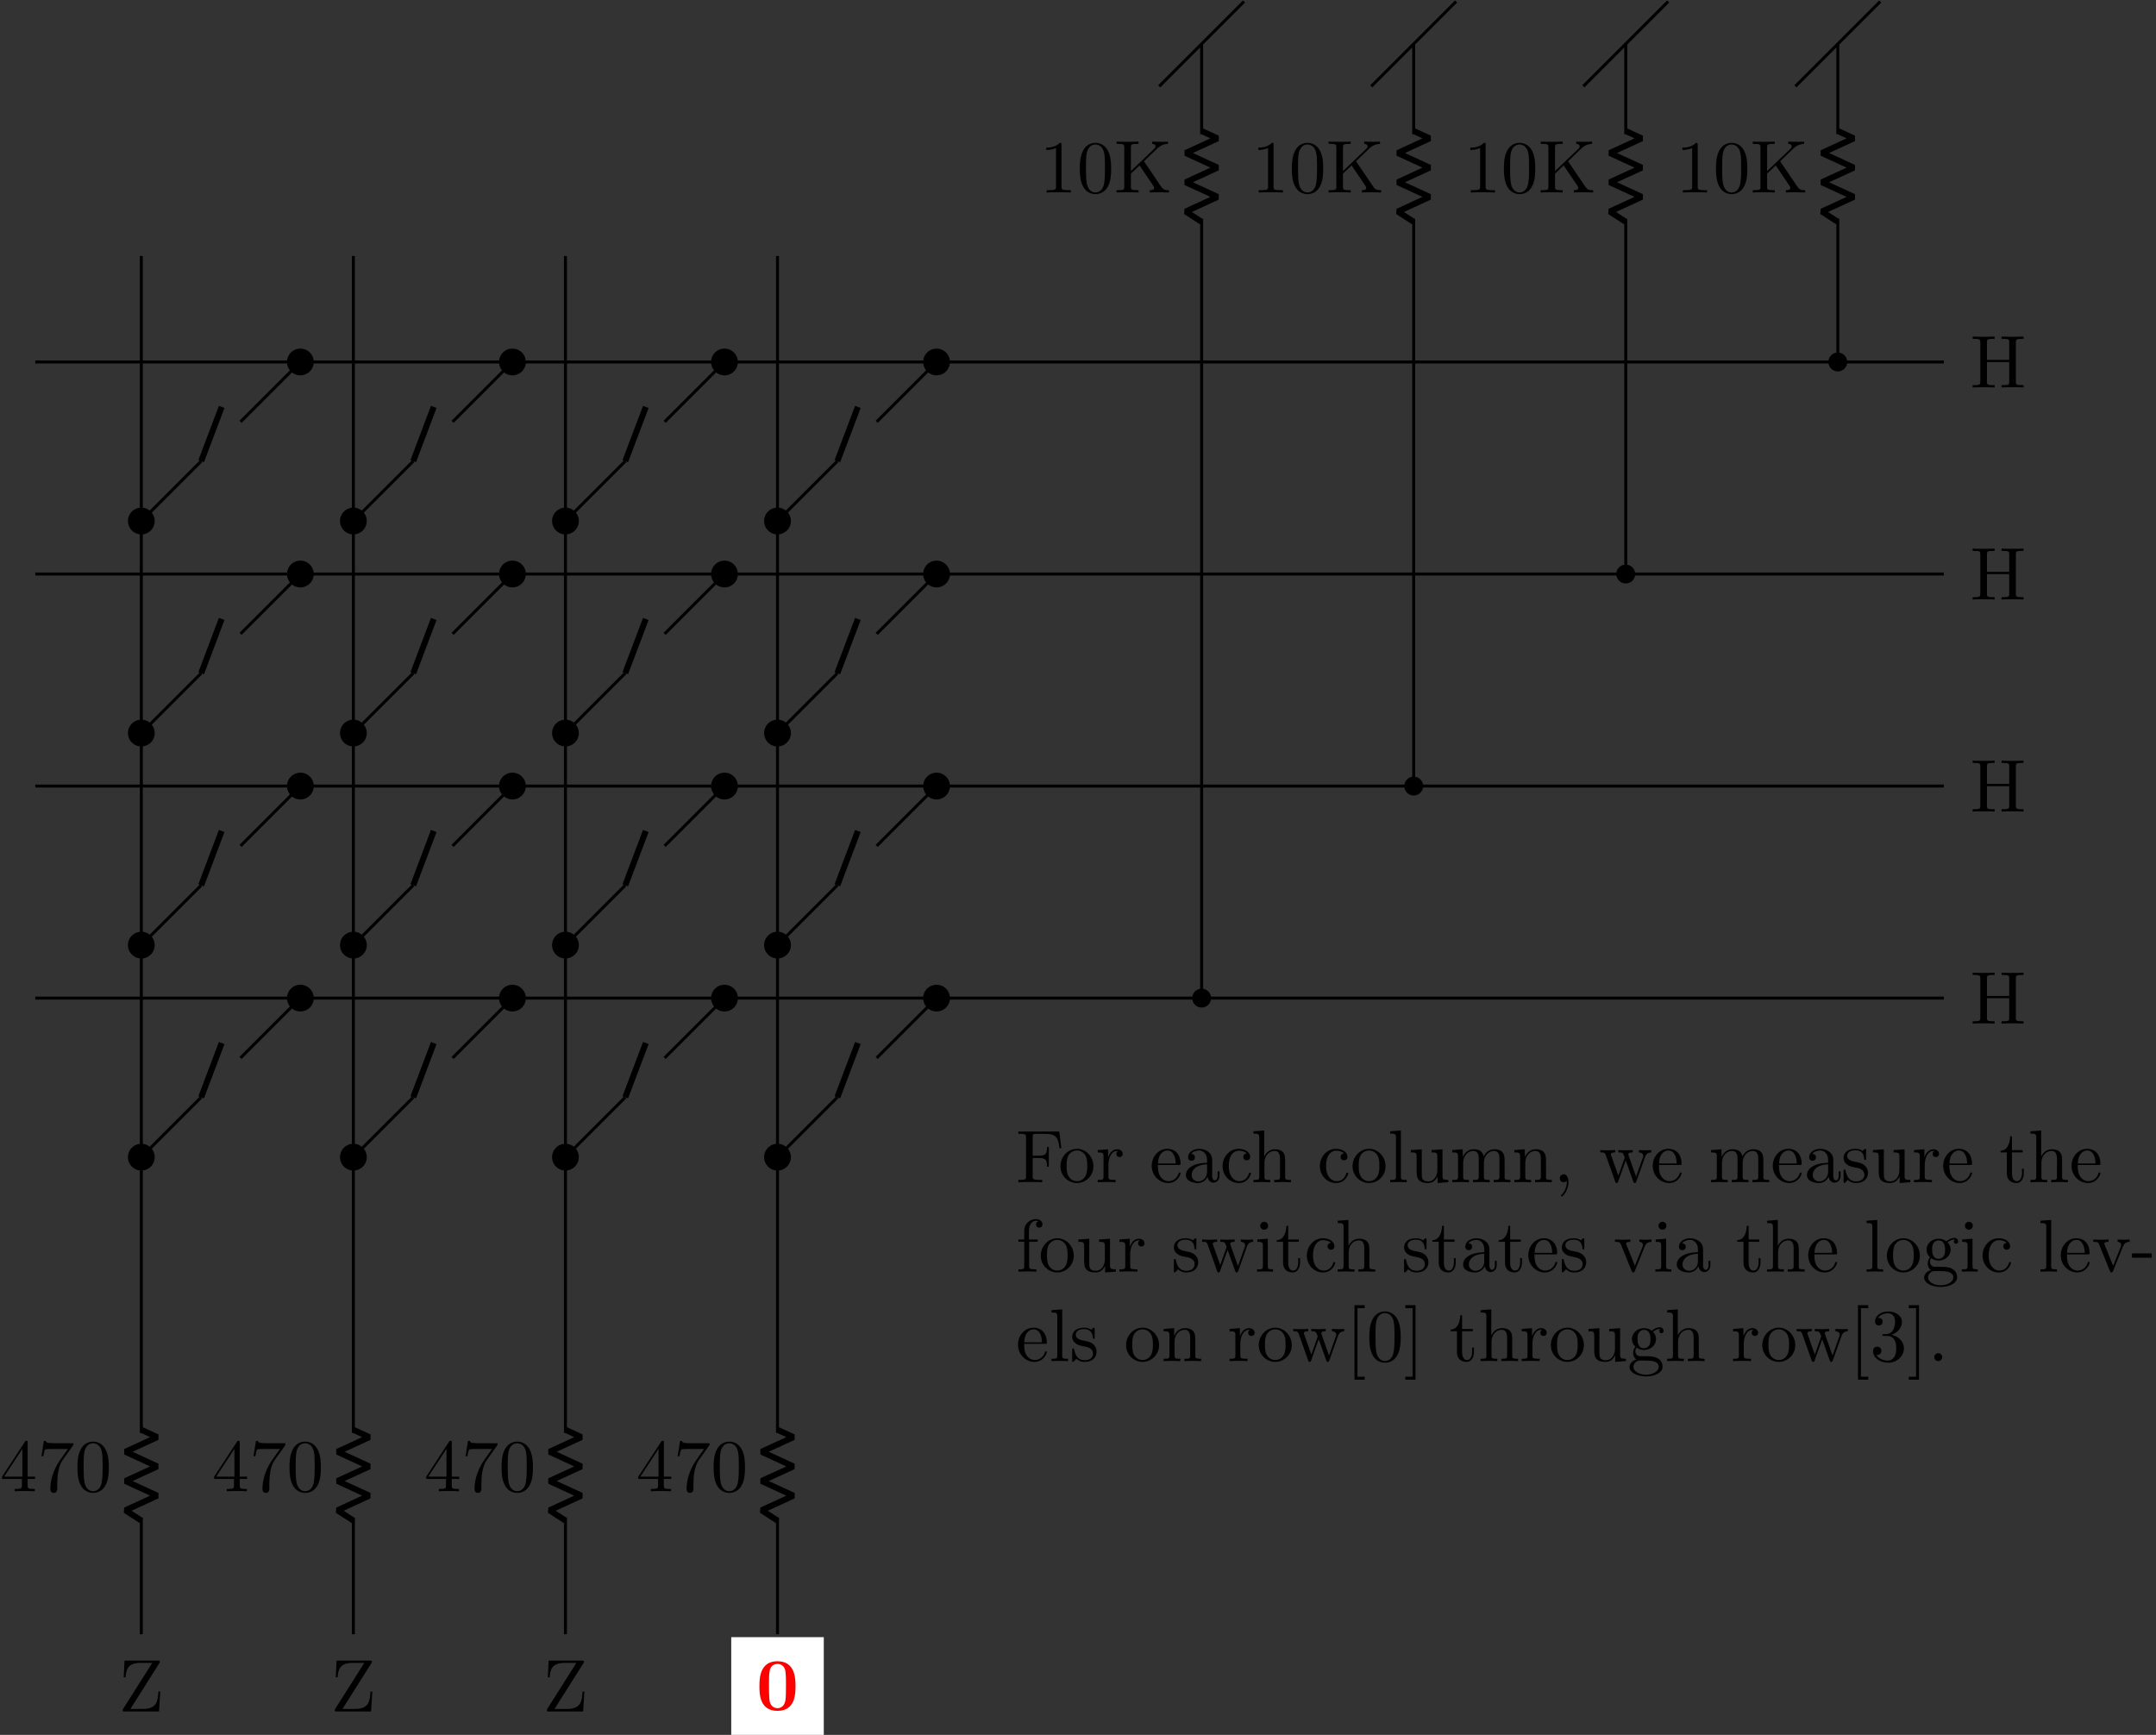 <?xml version='1.0' encoding='UTF-8'?>
<!-- This file was generated by dvisvgm 2.9.1 -->
<svg version='1.1' xmlns='http://www.w3.org/2000/svg' xmlns:xlink='http://www.w3.org/1999/xlink' width='576.396pt' height='463.853pt' viewBox='3.211 -464.235 576.396 463.853'>
<rect x="3.211" y="-464.235" width="576.396" height="463.853" fill="#333333" stroke="none"/>
<defs>
<path id='g0-48' d='M5.27-3.178C5.27-4.144 5.26-6.526 2.859-6.526S.448-4.154 .448-3.178C.448-2.192 .458 .11 2.859 .11C5.25 .11 5.27-2.182 5.27-3.178ZM2.859-.249C2.501-.249 1.943-.468 1.813-1.196C1.724-1.714 1.724-2.75 1.724-3.298C1.724-4.015 1.724-4.663 1.803-5.181C1.923-6.067 2.62-6.167 2.859-6.167C3.228-6.167 3.636-5.978 3.826-5.539C3.995-5.171 3.995-4.115 3.995-3.298C3.995-2.74 3.995-1.833 3.925-1.315C3.786-.389 3.158-.249 2.859-.249Z'/>
<path id='g1-44' d='M2.022-.01C2.022-.648 1.783-1.056 1.385-1.056C1.036-1.056 .857-.787 .857-.528S1.026 0 1.385 0C1.544 0 1.664-.06 1.763-.139L1.783-.159C1.793-.159 1.803-.149 1.803-.01C1.803 .628 1.524 1.235 1.086 1.704C1.026 1.763 1.016 1.773 1.016 1.813C1.016 1.883 1.066 1.923 1.116 1.923C1.235 1.923 2.022 1.136 2.022-.01Z'/>
<path id='g1-45' d='M2.75-1.863V-2.441H.11V-1.863H2.75Z'/>
<path id='g1-46' d='M1.913-.528C1.913-.817 1.674-1.056 1.385-1.056S.857-.817 .857-.528S1.096 0 1.385 0S1.913-.239 1.913-.528Z'/>
<path id='g1-48' d='M4.583-3.188C4.583-3.985 4.533-4.782 4.184-5.519C3.726-6.476 2.909-6.635 2.491-6.635C1.893-6.635 1.166-6.376 .757-5.45C.438-4.762 .389-3.985 .389-3.188C.389-2.441 .428-1.544 .837-.787C1.265 .02 1.993 .219 2.481 .219C3.019 .219 3.776 .01 4.214-.936C4.533-1.624 4.583-2.401 4.583-3.188ZM2.481 0C2.092 0 1.504-.249 1.325-1.205C1.215-1.803 1.215-2.72 1.215-3.308C1.215-3.945 1.215-4.603 1.295-5.141C1.484-6.326 2.232-6.416 2.481-6.416C2.809-6.416 3.467-6.237 3.656-5.25C3.756-4.692 3.756-3.935 3.756-3.308C3.756-2.56 3.756-1.883 3.646-1.245C3.497-.299 2.929 0 2.481 0Z'/>
<path id='g1-49' d='M2.929-6.376C2.929-6.615 2.929-6.635 2.7-6.635C2.082-5.998 1.205-5.998 .887-5.998V-5.689C1.086-5.689 1.674-5.689 2.192-5.948V-.787C2.192-.428 2.162-.309 1.265-.309H.946V0C1.295-.03 2.162-.03 2.56-.03S3.826-.03 4.174 0V-.309H3.856C2.959-.309 2.929-.418 2.929-.787V-6.376Z'/>
<path id='g1-51' d='M2.889-3.507C3.706-3.776 4.284-4.473 4.284-5.26C4.284-6.077 3.407-6.635 2.451-6.635C1.445-6.635 .687-6.037 .687-5.28C.687-4.951 .907-4.762 1.196-4.762C1.504-4.762 1.704-4.981 1.704-5.27C1.704-5.768 1.235-5.768 1.086-5.768C1.395-6.257 2.052-6.386 2.411-6.386C2.819-6.386 3.367-6.167 3.367-5.27C3.367-5.151 3.347-4.573 3.088-4.134C2.79-3.656 2.451-3.626 2.202-3.616C2.122-3.606 1.883-3.587 1.813-3.587C1.733-3.577 1.664-3.567 1.664-3.467C1.664-3.357 1.733-3.357 1.903-3.357H2.341C3.158-3.357 3.527-2.68 3.527-1.704C3.527-.349 2.839-.06 2.401-.06C1.973-.06 1.225-.229 .877-.817C1.225-.767 1.534-.986 1.534-1.365C1.534-1.724 1.265-1.923 .976-1.923C.737-1.923 .418-1.783 .418-1.345C.418-.438 1.345 .219 2.431 .219C3.646 .219 4.553-.687 4.553-1.704C4.553-2.521 3.925-3.298 2.889-3.507Z'/>
<path id='g1-52' d='M2.929-1.644V-.777C2.929-.418 2.909-.309 2.172-.309H1.963V0C2.371-.03 2.889-.03 3.308-.03S4.254-.03 4.663 0V-.309H4.453C3.716-.309 3.696-.418 3.696-.777V-1.644H4.692V-1.953H3.696V-6.486C3.696-6.685 3.696-6.745 3.537-6.745C3.447-6.745 3.417-6.745 3.337-6.625L.279-1.953V-1.644H2.929ZM2.989-1.953H.558L2.989-5.669V-1.953Z'/>
<path id='g1-55' d='M4.742-6.067C4.832-6.187 4.832-6.207 4.832-6.416H2.411C1.196-6.416 1.176-6.545 1.136-6.735H.887L.558-4.682H.807C.837-4.842 .927-5.469 1.056-5.589C1.126-5.649 1.903-5.649 2.032-5.649H4.095C3.985-5.489 3.198-4.403 2.979-4.075C2.082-2.73 1.753-1.345 1.753-.329C1.753-.229 1.753 .219 2.212 .219S2.67-.229 2.67-.329V-.837C2.67-1.385 2.7-1.933 2.78-2.471C2.819-2.7 2.959-3.557 3.397-4.174L4.742-6.067Z'/>
<path id='g1-70' d='M5.798-6.775H.329V-6.466H.568C1.335-6.466 1.355-6.356 1.355-5.998V-.777C1.355-.418 1.335-.309 .568-.309H.329V0C.677-.03 1.455-.03 1.843-.03C2.252-.03 3.158-.03 3.517 0V-.309H3.188C2.242-.309 2.242-.438 2.242-.787V-3.238H3.098C4.055-3.238 4.154-2.919 4.154-2.072H4.403V-4.712H4.154C4.154-3.875 4.055-3.547 3.098-3.547H2.242V-6.067C2.242-6.396 2.262-6.466 2.73-6.466H3.925C5.42-6.466 5.669-5.908 5.828-4.533H6.077L5.798-6.775Z'/>
<path id='g1-72' d='M6.107-6.027C6.107-6.386 6.127-6.496 6.894-6.496H7.133V-6.804C6.785-6.775 6.047-6.775 5.669-6.775S4.543-6.775 4.194-6.804V-6.496H4.433C5.2-6.496 5.22-6.386 5.22-6.027V-3.696H2.242V-6.027C2.242-6.386 2.262-6.496 3.029-6.496H3.268V-6.804C2.919-6.775 2.182-6.775 1.803-6.775S.677-6.775 .329-6.804V-6.496H.568C1.335-6.496 1.355-6.386 1.355-6.027V-.777C1.355-.418 1.335-.309 .568-.309H.329V0C.677-.03 1.415-.03 1.793-.03S2.919-.03 3.268 0V-.309H3.029C2.262-.309 2.242-.418 2.242-.777V-3.387H5.22V-.777C5.22-.418 5.2-.309 4.433-.309H4.194V0C4.543-.03 5.28-.03 5.659-.03S6.785-.03 7.133 0V-.309H6.894C6.127-.309 6.107-.418 6.107-.777V-6.027Z'/>
<path id='g1-75' d='M3.985-4.174L5.778-5.898C5.858-5.978 6.386-6.486 7.193-6.496V-6.804C6.934-6.775 6.615-6.775 6.346-6.775C5.988-6.775 5.42-6.775 5.081-6.804V-6.496C5.479-6.486 5.539-6.257 5.539-6.167C5.539-6.007 5.44-5.908 5.36-5.838L2.242-2.859V-6.027C2.242-6.386 2.262-6.496 3.029-6.496H3.268V-6.804C2.919-6.775 2.182-6.775 1.803-6.775S.677-6.775 .329-6.804V-6.496H.568C1.335-6.496 1.355-6.386 1.355-6.027V-.777C1.355-.418 1.335-.309 .568-.309H.329V0C.677-.03 1.415-.03 1.793-.03S2.919-.03 3.268 0V-.309H3.029C2.262-.309 2.242-.418 2.242-.777V-2.521L3.397-3.616L5.2-.946C5.26-.857 5.35-.727 5.35-.608C5.35-.309 4.961-.309 4.762-.309V0C5.111-.03 5.808-.03 6.187-.03C6.535-.03 6.914-.02 7.333 0V-.309C6.795-.309 6.585-.349 6.286-.787L3.985-4.174Z'/>
<path id='g1-90' d='M5.45-6.456C5.519-6.565 5.519-6.575 5.519-6.645C5.519-6.804 5.46-6.804 5.26-6.804H.797L.687-4.563H.936C1.006-5.689 1.305-6.496 2.939-6.496H4.503L.628-.369C.558-.259 .558-.249 .558-.169C.558 0 .608 0 .817 0H5.41L5.579-2.66H5.33C5.25-1.275 5.061-.339 3.218-.339H1.584L5.45-6.456Z'/>
<path id='g1-91' d='M2.54 2.491V2.092H1.574V-7.073H2.54V-7.472H1.176V2.491H2.54Z'/>
<path id='g1-93' d='M1.584-7.472H.219V-7.073H1.186V2.092H.219V2.491H1.584V-7.472Z'/>
<path id='g1-97' d='M3.318-.757C3.357-.359 3.626 .06 4.095 .06C4.304 .06 4.912-.08 4.912-.887V-1.445H4.663V-.887C4.663-.309 4.413-.249 4.304-.249C3.975-.249 3.935-.697 3.935-.747V-2.74C3.935-3.158 3.935-3.547 3.577-3.915C3.188-4.304 2.69-4.463 2.212-4.463C1.395-4.463 .707-3.995 .707-3.337C.707-3.039 .907-2.869 1.166-2.869C1.445-2.869 1.624-3.068 1.624-3.328C1.624-3.447 1.574-3.776 1.116-3.786C1.385-4.134 1.873-4.244 2.192-4.244C2.68-4.244 3.248-3.856 3.248-2.969V-2.6C2.74-2.57 2.042-2.54 1.415-2.242C.667-1.903 .418-1.385 .418-.946C.418-.139 1.385 .11 2.012 .11C2.67 .11 3.128-.289 3.318-.757ZM3.248-2.391V-1.395C3.248-.448 2.531-.11 2.082-.11C1.594-.11 1.186-.458 1.186-.956C1.186-1.504 1.604-2.331 3.248-2.391Z'/>
<path id='g1-99' d='M1.166-2.172C1.166-3.796 1.983-4.214 2.511-4.214C2.6-4.214 3.228-4.204 3.577-3.846C3.168-3.816 3.108-3.517 3.108-3.387C3.108-3.128 3.288-2.929 3.567-2.929C3.826-2.929 4.025-3.098 4.025-3.397C4.025-4.075 3.268-4.463 2.501-4.463C1.255-4.463 .339-3.387 .339-2.152C.339-.877 1.325 .11 2.481 .11C3.816 .11 4.134-1.086 4.134-1.186S4.035-1.285 4.005-1.285C3.915-1.285 3.895-1.245 3.875-1.186C3.587-.259 2.939-.139 2.57-.139C2.042-.139 1.166-.568 1.166-2.172Z'/>
<path id='g1-101' d='M1.116-2.511C1.176-3.995 2.012-4.244 2.351-4.244C3.377-4.244 3.477-2.899 3.477-2.511H1.116ZM1.106-2.301H3.885C4.105-2.301 4.134-2.301 4.134-2.511C4.134-3.497 3.597-4.463 2.351-4.463C1.196-4.463 .279-3.437 .279-2.192C.279-.857 1.325 .11 2.471 .11C3.686 .11 4.134-.996 4.134-1.186C4.134-1.285 4.055-1.305 4.005-1.305C3.915-1.305 3.895-1.245 3.875-1.166C3.527-.139 2.63-.139 2.531-.139C2.032-.139 1.634-.438 1.405-.807C1.106-1.285 1.106-1.943 1.106-2.301Z'/>
<path id='g1-102' d='M1.743-4.294V-5.45C1.743-6.326 2.222-6.804 2.66-6.804C2.69-6.804 2.839-6.804 2.989-6.735C2.869-6.695 2.69-6.565 2.69-6.316C2.69-6.087 2.849-5.888 3.118-5.888C3.407-5.888 3.557-6.087 3.557-6.326C3.557-6.695 3.188-7.024 2.66-7.024C1.963-7.024 1.116-6.496 1.116-5.44V-4.294H.329V-3.985H1.116V-.757C1.116-.309 1.006-.309 .339-.309V0C.727-.01 1.196-.03 1.474-.03C1.873-.03 2.341-.03 2.74 0V-.309H2.531C1.793-.309 1.773-.418 1.773-.777V-3.985H2.909V-4.294H1.743Z'/>
<path id='g1-103' d='M2.212-1.714C1.345-1.714 1.345-2.71 1.345-2.939C1.345-3.208 1.355-3.527 1.504-3.776C1.584-3.895 1.813-4.174 2.212-4.174C3.078-4.174 3.078-3.178 3.078-2.949C3.078-2.68 3.068-2.361 2.919-2.112C2.839-1.993 2.61-1.714 2.212-1.714ZM1.056-1.325C1.056-1.365 1.056-1.594 1.225-1.793C1.614-1.514 2.022-1.484 2.212-1.484C3.138-1.484 3.826-2.172 3.826-2.939C3.826-3.308 3.666-3.676 3.417-3.905C3.776-4.244 4.134-4.294 4.314-4.294C4.334-4.294 4.384-4.294 4.413-4.284C4.304-4.244 4.254-4.134 4.254-4.015C4.254-3.846 4.384-3.726 4.543-3.726C4.643-3.726 4.832-3.796 4.832-4.025C4.832-4.194 4.712-4.513 4.324-4.513C4.125-4.513 3.686-4.453 3.268-4.045C2.849-4.374 2.431-4.403 2.212-4.403C1.285-4.403 .598-3.716 .598-2.949C.598-2.511 .817-2.132 1.066-1.923C.936-1.773 .757-1.445 .757-1.096C.757-.787 .887-.408 1.196-.209C.598-.04 .279 .389 .279 .787C.279 1.504 1.265 2.052 2.481 2.052C3.656 2.052 4.692 1.544 4.692 .767C4.692 .418 4.553-.09 4.045-.369C3.517-.648 2.939-.648 2.331-.648C2.082-.648 1.654-.648 1.584-.658C1.265-.697 1.056-1.006 1.056-1.325ZM2.491 1.823C1.484 1.823 .797 1.315 .797 .787C.797 .329 1.176-.04 1.614-.07H2.202C3.059-.07 4.174-.07 4.174 .787C4.174 1.325 3.467 1.823 2.491 1.823Z'/>
<path id='g1-104' d='M1.096-.757C1.096-.309 .986-.309 .319-.309V0C.667-.01 1.176-.03 1.445-.03C1.704-.03 2.222-.01 2.56 0V-.309C1.893-.309 1.783-.309 1.783-.757V-2.59C1.783-3.626 2.491-4.184 3.128-4.184C3.756-4.184 3.866-3.646 3.866-3.078V-.757C3.866-.309 3.756-.309 3.088-.309V0C3.437-.01 3.945-.03 4.214-.03C4.473-.03 4.991-.01 5.33 0V-.309C4.812-.309 4.563-.309 4.553-.608V-2.511C4.553-3.367 4.553-3.676 4.244-4.035C4.105-4.204 3.776-4.403 3.198-4.403C2.361-4.403 1.923-3.806 1.753-3.427V-6.914L.319-6.804V-6.496C1.016-6.496 1.096-6.426 1.096-5.938V-.757Z'/>
<path id='g1-105' d='M1.763-4.403L.369-4.294V-3.985C1.016-3.985 1.106-3.925 1.106-3.437V-.757C1.106-.309 .996-.309 .329-.309V0C.648-.01 1.186-.03 1.425-.03C1.773-.03 2.122-.01 2.461 0V-.309C1.803-.309 1.763-.359 1.763-.747V-4.403ZM1.803-6.137C1.803-6.456 1.554-6.665 1.275-6.665C.966-6.665 .747-6.396 .747-6.137C.747-5.868 .966-5.609 1.275-5.609C1.554-5.609 1.803-5.818 1.803-6.137Z'/>
<path id='g1-108' d='M1.763-6.914L.329-6.804V-6.496C1.026-6.496 1.106-6.426 1.106-5.938V-.757C1.106-.309 .996-.309 .329-.309V0C.658-.01 1.186-.03 1.435-.03S2.172-.01 2.54 0V-.309C1.873-.309 1.763-.309 1.763-.757V-6.914Z'/>
<path id='g1-109' d='M1.096-3.427V-.757C1.096-.309 .986-.309 .319-.309V0C.667-.01 1.176-.03 1.445-.03C1.704-.03 2.222-.01 2.56 0V-.309C1.893-.309 1.783-.309 1.783-.757V-2.59C1.783-3.626 2.491-4.184 3.128-4.184C3.756-4.184 3.866-3.646 3.866-3.078V-.757C3.866-.309 3.756-.309 3.088-.309V0C3.437-.01 3.945-.03 4.214-.03C4.473-.03 4.991-.01 5.33 0V-.309C4.663-.309 4.553-.309 4.553-.757V-2.59C4.553-3.626 5.26-4.184 5.898-4.184C6.526-4.184 6.635-3.646 6.635-3.078V-.757C6.635-.309 6.526-.309 5.858-.309V0C6.207-.01 6.715-.03 6.984-.03C7.243-.03 7.761-.01 8.1 0V-.309C7.582-.309 7.333-.309 7.323-.608V-2.511C7.323-3.367 7.323-3.676 7.014-4.035C6.874-4.204 6.545-4.403 5.968-4.403C5.131-4.403 4.692-3.806 4.523-3.427C4.384-4.294 3.646-4.403 3.198-4.403C2.471-4.403 2.002-3.975 1.724-3.357V-4.403L.319-4.294V-3.985C1.016-3.985 1.096-3.915 1.096-3.427Z'/>
<path id='g1-110' d='M1.096-3.427V-.757C1.096-.309 .986-.309 .319-.309V0C.667-.01 1.176-.03 1.445-.03C1.704-.03 2.222-.01 2.56 0V-.309C1.893-.309 1.783-.309 1.783-.757V-2.59C1.783-3.626 2.491-4.184 3.128-4.184C3.756-4.184 3.866-3.646 3.866-3.078V-.757C3.866-.309 3.756-.309 3.088-.309V0C3.437-.01 3.945-.03 4.214-.03C4.473-.03 4.991-.01 5.33 0V-.309C4.812-.309 4.563-.309 4.553-.608V-2.511C4.553-3.367 4.553-3.676 4.244-4.035C4.105-4.204 3.776-4.403 3.198-4.403C2.471-4.403 2.002-3.975 1.724-3.357V-4.403L.319-4.294V-3.985C1.016-3.985 1.096-3.915 1.096-3.427Z'/>
<path id='g1-111' d='M4.692-2.132C4.692-3.407 3.696-4.463 2.491-4.463C1.245-4.463 .279-3.377 .279-2.132C.279-.847 1.315 .11 2.481 .11C3.686 .11 4.692-.867 4.692-2.132ZM2.491-.139C2.062-.139 1.624-.349 1.355-.807C1.106-1.245 1.106-1.853 1.106-2.212C1.106-2.6 1.106-3.138 1.345-3.577C1.614-4.035 2.082-4.244 2.481-4.244C2.919-4.244 3.347-4.025 3.606-3.597S3.866-2.59 3.866-2.212C3.866-1.853 3.866-1.315 3.646-.877C3.427-.428 2.989-.139 2.491-.139Z'/>
<path id='g1-114' d='M1.664-3.308V-4.403L.279-4.294V-3.985C.976-3.985 1.056-3.915 1.056-3.427V-.757C1.056-.309 .946-.309 .279-.309V0C.667-.01 1.136-.03 1.415-.03C1.813-.03 2.281-.03 2.68 0V-.309H2.471C1.733-.309 1.714-.418 1.714-.777V-2.311C1.714-3.298 2.132-4.184 2.889-4.184C2.959-4.184 2.979-4.184 2.999-4.174C2.969-4.164 2.77-4.045 2.77-3.786C2.77-3.507 2.979-3.357 3.198-3.357C3.377-3.357 3.626-3.477 3.626-3.796S3.318-4.403 2.889-4.403C2.162-4.403 1.803-3.736 1.664-3.308Z'/>
<path id='g1-115' d='M2.072-1.933C2.291-1.893 3.108-1.733 3.108-1.016C3.108-.508 2.76-.11 1.983-.11C1.146-.11 .787-.677 .598-1.524C.568-1.654 .558-1.694 .458-1.694C.329-1.694 .329-1.624 .329-1.445V-.13C.329 .04 .329 .11 .438 .11C.488 .11 .498 .1 .687-.09C.707-.11 .707-.13 .887-.319C1.325 .1 1.773 .11 1.983 .11C3.128 .11 3.587-.558 3.587-1.275C3.587-1.803 3.288-2.102 3.168-2.222C2.839-2.54 2.451-2.62 2.032-2.7C1.474-2.809 .807-2.939 .807-3.517C.807-3.866 1.066-4.274 1.923-4.274C3.019-4.274 3.068-3.377 3.088-3.068C3.098-2.979 3.188-2.979 3.208-2.979C3.337-2.979 3.337-3.029 3.337-3.218V-4.224C3.337-4.394 3.337-4.463 3.228-4.463C3.178-4.463 3.158-4.463 3.029-4.344C2.999-4.304 2.899-4.214 2.859-4.184C2.481-4.463 2.072-4.463 1.923-4.463C.707-4.463 .329-3.796 .329-3.238C.329-2.889 .488-2.61 .757-2.391C1.076-2.132 1.355-2.072 2.072-1.933Z'/>
<path id='g1-116' d='M1.724-3.985H3.148V-4.294H1.724V-6.127H1.474C1.465-5.31 1.166-4.244 .189-4.204V-3.985H1.036V-1.235C1.036-.01 1.963 .11 2.321 .11C3.029 .11 3.308-.598 3.308-1.235V-1.803H3.059V-1.255C3.059-.518 2.76-.139 2.391-.139C1.724-.139 1.724-1.046 1.724-1.215V-3.985Z'/>
<path id='g1-117' d='M3.895-.787V.11L5.33 0V-.309C4.633-.309 4.553-.379 4.553-.867V-4.403L3.088-4.294V-3.985C3.786-3.985 3.866-3.915 3.866-3.427V-1.654C3.866-.787 3.387-.11 2.66-.11C1.823-.11 1.783-.578 1.783-1.096V-4.403L.319-4.294V-3.985C1.096-3.985 1.096-3.955 1.096-3.068V-1.574C1.096-.797 1.096 .11 2.61 .11C3.168 .11 3.606-.169 3.895-.787Z'/>
<path id='g1-118' d='M4.144-3.318C4.234-3.547 4.403-3.975 5.061-3.985V-4.294C4.832-4.274 4.543-4.264 4.314-4.264C4.075-4.264 3.616-4.284 3.447-4.294V-3.985C3.816-3.975 3.925-3.746 3.925-3.557C3.925-3.467 3.905-3.427 3.866-3.318L2.849-.777L1.733-3.557C1.674-3.686 1.674-3.706 1.674-3.726C1.674-3.985 2.062-3.985 2.242-3.985V-4.294C1.943-4.284 1.385-4.264 1.156-4.264C.887-4.264 .488-4.274 .189-4.294V-3.985C.817-3.985 .857-3.925 .986-3.616L2.421-.08C2.481 .06 2.501 .11 2.63 .11S2.8 .02 2.839-.08L4.144-3.318Z'/>
<path id='g1-119' d='M6.167-3.347C6.346-3.846 6.655-3.975 7.004-3.985V-4.294C6.785-4.274 6.496-4.264 6.276-4.264C5.988-4.264 5.539-4.284 5.35-4.294V-3.985C5.709-3.975 5.928-3.796 5.928-3.507C5.928-3.447 5.928-3.427 5.878-3.298L4.971-.747L3.985-3.527C3.945-3.646 3.935-3.666 3.935-3.716C3.935-3.985 4.324-3.985 4.523-3.985V-4.294C4.234-4.284 3.726-4.264 3.487-4.264C3.188-4.264 2.899-4.274 2.6-4.294V-3.985C2.969-3.985 3.128-3.965 3.228-3.836C3.278-3.776 3.387-3.477 3.457-3.288L2.6-.877L1.654-3.537C1.604-3.656 1.604-3.676 1.604-3.716C1.604-3.985 1.993-3.985 2.192-3.985V-4.294C1.893-4.284 1.335-4.264 1.106-4.264C1.066-4.264 .538-4.274 .179-4.294V-3.985C.677-3.985 .797-3.955 .917-3.636L2.172-.11C2.222 .03 2.252 .11 2.381 .11S2.531 .05 2.58-.09L3.587-2.909L4.603-.08C4.643 .03 4.672 .11 4.802 .11S4.961 .02 5.001-.08L6.167-3.347Z'/>
</defs>
<g id='page1' transform='matrix(2 0 0 2 0 0)'>
<g transform='matrix(1 0 0 1 17.693 3.404)'>
<use x='247.271' y='-183.727' xlink:href='#g1-72'/>
</g>
<path d='M261.445-183.727H6.324' stroke='#000' fill='none' stroke-width='.399' stroke-miterlimit='10'/>
<path d='M247.27-183.727V-187.27M247.27-187.27V-190.812V-202.859M247.27-214.199V-226.246M241.602-220.578L252.941-231.918' stroke='#000' fill='none' stroke-width='.399' stroke-miterlimit='10'/>
<path d='M248.332-183.727C248.332-184.312 247.859-184.789 247.27-184.789C246.684-184.789 246.207-184.312 246.207-183.727S246.684-182.664 247.27-182.664C247.859-182.664 248.332-183.141 248.332-183.727Z'/>
<path d='M248.332-183.727C248.332-184.312 247.859-184.789 247.27-184.789C246.684-184.789 246.207-184.312 246.207-183.727S246.684-182.664 247.27-182.664C247.859-182.664 248.332-183.141 248.332-183.727Z' stroke='#000' fill='none' stroke-width='.399' stroke-miterlimit='10'/>
<path d='M247.27-202.461L245.145-203.84L249.398-205.797L245.145-207.75L249.398-209.707L245.145-211.664L249.398-213.621L247.27-214.598' stroke='#000' fill='none' stroke-width='.797' stroke-miterlimit='10' stroke-linejoin='bevel'/>
<g transform='matrix(1 0 0 1 -21.659 -22.659)'>
<use x='247.271' y='-183.727' xlink:href='#g1-49'/>
<use x='252.253' y='-183.727' xlink:href='#g1-48'/>
<use x='257.234' y='-183.727' xlink:href='#g1-75'/>
</g>
<g transform='matrix(1 0 0 1 -229.819 180.409)'>
<use x='247.271' y='-183.727' xlink:href='#g1-90'/>
</g>
<path d='M20.496-13.645V-29.238M20.496-40.574V-56.168V-197.898' stroke='#000' fill='none' stroke-width='.399' stroke-miterlimit='10'/>
<path d='M20.496-28.84L18.371-30.215L22.621-32.172L18.371-34.129L22.621-36.082L18.371-38.039L22.621-39.996L20.496-40.973' stroke='#000' fill='none' stroke-width='.797' stroke-miterlimit='10' stroke-linejoin='bevel'/>
<g transform='matrix(1 0 0 1 -245.666 150.965)'>
<use x='247.271' y='-183.727' xlink:href='#g1-52'/>
<use x='252.253' y='-183.727' xlink:href='#g1-55'/>
<use x='257.234' y='-183.727' xlink:href='#g1-48'/>
</g>
<g transform='matrix(1 0 0 1 17.693 31.751)'>
<use x='247.271' y='-183.727' xlink:href='#g1-72'/>
</g>
<path d='M261.445-155.379H6.324' stroke='#000' fill='none' stroke-width='.399' stroke-miterlimit='10'/>
<path d='M218.926-155.379V-173.098M218.926-173.098V-190.812V-202.859M218.926-214.199V-226.246M213.254-220.578L224.594-231.918' stroke='#000' fill='none' stroke-width='.399' stroke-miterlimit='10'/>
<path d='M219.988-155.379C219.988-155.969 219.512-156.441 218.926-156.441C218.336-156.441 217.859-155.969 217.859-155.379C217.859-154.793 218.336-154.316 218.926-154.316C219.512-154.316 219.988-154.793 219.988-155.379Z'/>
<path d='M219.988-155.379C219.988-155.969 219.512-156.441 218.926-156.441C218.336-156.441 217.859-155.969 217.859-155.379C217.859-154.793 218.336-154.316 218.926-154.316C219.512-154.316 219.988-154.793 219.988-155.379Z' stroke='#000' fill='none' stroke-width='.399' stroke-miterlimit='10'/>
<path d='M218.926-202.461L216.797-203.84L221.051-205.797L216.797-207.75L221.051-209.707L216.797-211.664L221.051-213.621L218.926-214.598' stroke='#000' fill='none' stroke-width='.797' stroke-miterlimit='10' stroke-linejoin='bevel'/>
<g transform='matrix(1 0 0 1 -50.006 -22.659)'>
<use x='247.271' y='-183.727' xlink:href='#g1-49'/>
<use x='252.253' y='-183.727' xlink:href='#g1-48'/>
<use x='257.234' y='-183.727' xlink:href='#g1-75'/>
</g>
<g transform='matrix(1 0 0 1 -201.472 180.409)'>
<use x='247.271' y='-183.727' xlink:href='#g1-90'/>
</g>
<path d='M48.844-13.645V-29.238M48.844-40.574V-56.168V-197.898' stroke='#000' fill='none' stroke-width='.399' stroke-miterlimit='10'/>
<path d='M48.844-28.84L46.719-30.215L50.969-32.172L46.719-34.129L50.969-36.082L46.719-38.039L50.969-39.996L48.844-40.973' stroke='#000' fill='none' stroke-width='.797' stroke-miterlimit='10' stroke-linejoin='bevel'/>
<g transform='matrix(1 0 0 1 -217.319 150.965)'>
<use x='247.271' y='-183.727' xlink:href='#g1-52'/>
<use x='252.253' y='-183.727' xlink:href='#g1-55'/>
<use x='257.234' y='-183.727' xlink:href='#g1-48'/>
</g>
<g transform='matrix(1 0 0 1 17.693 60.098)'>
<use x='247.271' y='-183.727' xlink:href='#g1-72'/>
</g>
<path d='M261.445-127.035H6.324' stroke='#000' fill='none' stroke-width='.399' stroke-miterlimit='10'/>
<path d='M190.578-127.035V-158.922M190.578-158.922V-190.812V-202.859M190.578-214.199V-226.246M184.906-220.578L196.246-231.918' stroke='#000' fill='none' stroke-width='.399' stroke-miterlimit='10'/>
<path d='M191.641-127.035C191.641-127.621 191.164-128.098 190.578-128.098C189.992-128.098 189.516-127.621 189.516-127.035C189.516-126.445 189.992-125.969 190.578-125.969C191.164-125.969 191.641-126.445 191.641-127.035Z'/>
<path d='M191.641-127.035C191.641-127.621 191.164-128.098 190.578-128.098C189.992-128.098 189.516-127.621 189.516-127.035C189.516-126.445 189.992-125.969 190.578-125.969C191.164-125.969 191.641-126.445 191.641-127.035Z' stroke='#000' fill='none' stroke-width='.399' stroke-miterlimit='10'/>
<path d='M190.578-202.461L188.453-203.84L192.703-205.797L188.453-207.75L192.703-209.707L188.453-211.664L192.703-213.621L190.578-214.598' stroke='#000' fill='none' stroke-width='.797' stroke-miterlimit='10' stroke-linejoin='bevel'/>
<g transform='matrix(1 0 0 1 -78.352 -22.659)'>
<use x='247.271' y='-183.727' xlink:href='#g1-49'/>
<use x='252.253' y='-183.727' xlink:href='#g1-48'/>
<use x='257.234' y='-183.727' xlink:href='#g1-75'/>
</g>
<g transform='matrix(1 0 0 1 -173.125 180.409)'>
<use x='247.271' y='-183.727' xlink:href='#g1-90'/>
</g>
<path d='M77.191-13.645V-29.238M77.191-40.574V-56.168V-197.898' stroke='#000' fill='none' stroke-width='.399' stroke-miterlimit='10'/>
<path d='M77.191-28.84L75.063-30.215L79.316-32.172L75.063-34.129L79.316-36.082L75.063-38.039L79.316-39.996L77.191-40.973' stroke='#000' fill='none' stroke-width='.797' stroke-miterlimit='10' stroke-linejoin='bevel'/>
<g transform='matrix(1 0 0 1 -188.972 150.965)'>
<use x='247.271' y='-183.727' xlink:href='#g1-52'/>
<use x='252.253' y='-183.727' xlink:href='#g1-55'/>
<use x='257.234' y='-183.727' xlink:href='#g1-48'/>
</g>
<g transform='matrix(1 0 0 1 17.693 88.444)'>
<use x='247.271' y='-183.727' xlink:href='#g1-72'/>
</g>
<path d='M261.445-98.688H6.324' stroke='#000' fill='none' stroke-width='.399' stroke-miterlimit='10'/>
<path d='M162.231-98.688V-144.75M162.231-144.75V-190.812V-202.859M162.231-214.199V-226.246M156.562-220.578L167.898-231.918' stroke='#000' fill='none' stroke-width='.399' stroke-miterlimit='10'/>
<path d='M163.293-98.688C163.293-99.273 162.816-99.75 162.231-99.75C161.644-99.75 161.168-99.273 161.168-98.688C161.168-98.098 161.644-97.625 162.231-97.625C162.816-97.625 163.293-98.098 163.293-98.688Z'/>
<path d='M163.293-98.688C163.293-99.273 162.816-99.75 162.231-99.75C161.644-99.75 161.168-99.273 161.168-98.688C161.168-98.098 161.644-97.625 162.231-97.625C162.816-97.625 163.293-98.098 163.293-98.688Z' stroke='#000' fill='none' stroke-width='.399' stroke-miterlimit='10'/>
<path d='M162.231-202.461L160.106-203.84L164.356-205.797L160.106-207.75L164.356-209.707L160.106-211.664L164.356-213.621L162.231-214.598' stroke='#000' fill='none' stroke-width='.797' stroke-miterlimit='10' stroke-linejoin='bevel'/>
<g transform='matrix(1 0 0 1 -106.699 -22.659)'>
<use x='247.271' y='-183.727' xlink:href='#g1-49'/>
<use x='252.253' y='-183.727' xlink:href='#g1-48'/>
<use x='257.234' y='-183.727' xlink:href='#g1-75'/>
</g>
<g transform='matrix(1 0 0 1 -144.778 180.409)'>
<use x='247.271' y='-183.727' xlink:href='#g1-90'/>
</g>
<path d='M105.535-13.645V-29.238M105.535-40.574V-56.168V-197.898' stroke='#000' fill='none' stroke-width='.399' stroke-miterlimit='10'/>
<path d='M105.535-28.84L103.41-30.215L107.664-32.172L103.41-34.129L107.664-36.082L103.41-38.039L107.664-39.996L105.535-40.973' stroke='#000' fill='none' stroke-width='.797' stroke-miterlimit='10' stroke-linejoin='bevel'/>
<g transform='matrix(1 0 0 1 -160.625 150.965)'>
<use x='247.271' y='-183.727' xlink:href='#g1-52'/>
<use x='252.253' y='-183.727' xlink:href='#g1-55'/>
<use x='257.234' y='-183.727' xlink:href='#g1-48'/>
</g>
<path d='M20.496-162.469L28.496-170.465M33.758-175.727L41.758-183.727' stroke='#000' fill='none' stroke-width='.399' stroke-miterlimit='10'/>
<path d='M28.496-170.465L31.238-177.719' stroke='#000' fill='none' stroke-width='.797' stroke-miterlimit='10'/>
<path d='M22.09-162.469C22.09-163.348 21.379-164.062 20.496-164.062C19.617-164.062 18.902-163.348 18.902-162.469C18.902-161.586 19.617-160.871 20.496-160.871C21.379-160.871 22.09-161.586 22.09-162.469Z'/>
<path d='M22.09-162.469C22.09-163.348 21.379-164.062 20.496-164.062C19.617-164.062 18.902-163.348 18.902-162.469C18.902-161.586 19.617-160.871 20.496-160.871C21.379-160.871 22.09-161.586 22.09-162.469Z' stroke='#000' fill='none' stroke-width='.399' stroke-miterlimit='10'/>
<path d='M43.352-183.727C43.352-184.609 42.637-185.32 41.758-185.32C40.875-185.32 40.164-184.609 40.164-183.727C40.164-182.848 40.875-182.133 41.758-182.133C42.637-182.133 43.352-182.848 43.352-183.727Z'/>
<path d='M43.352-183.727C43.352-184.609 42.637-185.32 41.758-185.32C40.875-185.32 40.164-184.609 40.164-183.727C40.164-182.848 40.875-182.133 41.758-182.133C42.637-182.133 43.352-182.848 43.352-183.727Z' stroke='#000' fill='none' stroke-width='.399' stroke-miterlimit='10'/>
<path d='M20.496-134.121L28.496-142.121M33.758-147.383L41.758-155.379' stroke='#000' fill='none' stroke-width='.399' stroke-miterlimit='10'/>
<path d='M28.496-142.121L31.238-149.371' stroke='#000' fill='none' stroke-width='.797' stroke-miterlimit='10'/>
<path d='M22.09-134.121C22.09-135 21.379-135.715 20.496-135.715C19.617-135.715 18.902-135 18.902-134.121C18.902-133.238 19.617-132.527 20.496-132.527C21.379-132.527 22.09-133.238 22.09-134.121Z'/>
<path d='M22.09-134.121C22.09-135 21.379-135.715 20.496-135.715C19.617-135.715 18.902-135 18.902-134.121C18.902-133.238 19.617-132.527 20.496-132.527C21.379-132.527 22.09-133.238 22.09-134.121Z' stroke='#000' fill='none' stroke-width='.399' stroke-miterlimit='10'/>
<path d='M43.352-155.379C43.352-156.262 42.637-156.977 41.758-156.977C40.875-156.977 40.164-156.262 40.164-155.379C40.164-154.5 40.875-153.785 41.758-153.785C42.637-153.785 43.352-154.5 43.352-155.379Z'/>
<path d='M43.352-155.379C43.352-156.262 42.637-156.977 41.758-156.977C40.875-156.977 40.164-156.262 40.164-155.379C40.164-154.5 40.875-153.785 41.758-153.785C42.637-153.785 43.352-154.5 43.352-155.379Z' stroke='#000' fill='none' stroke-width='.399' stroke-miterlimit='10'/>
<path d='M20.496-105.773L28.496-113.773M33.758-119.035L41.758-127.035' stroke='#000' fill='none' stroke-width='.399' stroke-miterlimit='10'/>
<path d='M28.496-113.773L31.238-121.027' stroke='#000' fill='none' stroke-width='.797' stroke-miterlimit='10'/>
<path d='M22.09-105.773C22.09-106.652 21.379-107.367 20.496-107.367C19.617-107.367 18.902-106.652 18.902-105.773S19.617-104.18 20.496-104.18C21.379-104.18 22.09-104.894 22.09-105.773Z'/>
<path d='M22.09-105.773C22.09-106.652 21.379-107.367 20.496-107.367C19.617-107.367 18.902-106.652 18.902-105.773S19.617-104.18 20.496-104.18C21.379-104.18 22.09-104.894 22.09-105.773Z' stroke='#000' fill='none' stroke-width='.399' stroke-miterlimit='10'/>
<path d='M43.352-127.035C43.352-127.914 42.637-128.629 41.758-128.629C40.875-128.629 40.164-127.914 40.164-127.035C40.164-126.152 40.875-125.438 41.758-125.438C42.637-125.438 43.352-126.152 43.352-127.035Z'/>
<path d='M43.352-127.035C43.352-127.914 42.637-128.629 41.758-128.629C40.875-128.629 40.164-127.914 40.164-127.035C40.164-126.152 40.875-125.438 41.758-125.438C42.637-125.438 43.352-126.152 43.352-127.035Z' stroke='#000' fill='none' stroke-width='.399' stroke-miterlimit='10'/>
<path d='M20.496-77.426L28.496-85.426M33.758-90.688L41.758-98.688' stroke='#000' fill='none' stroke-width='.399' stroke-miterlimit='10'/>
<path d='M28.496-85.426L31.238-92.68' stroke='#000' fill='none' stroke-width='.797' stroke-miterlimit='10'/>
<path d='M22.09-77.426C22.09-78.309 21.379-79.02 20.496-79.02C19.617-79.02 18.902-78.309 18.902-77.426C18.902-76.547 19.617-75.832 20.496-75.832C21.379-75.832 22.09-76.547 22.09-77.426Z'/>
<path d='M22.09-77.426C22.09-78.309 21.379-79.02 20.496-79.02C19.617-79.02 18.902-78.309 18.902-77.426C18.902-76.547 19.617-75.832 20.496-75.832C21.379-75.832 22.09-76.547 22.09-77.426Z' stroke='#000' fill='none' stroke-width='.399' stroke-miterlimit='10'/>
<path d='M43.352-98.688C43.352-99.566 42.637-100.281 41.758-100.281C40.875-100.281 40.164-99.566 40.164-98.688C40.164-97.805 40.875-97.094 41.758-97.094C42.637-97.094 43.352-97.805 43.352-98.688Z'/>
<path d='M43.352-98.688C43.352-99.566 42.637-100.281 41.758-100.281C40.875-100.281 40.164-99.566 40.164-98.688C40.164-97.805 40.875-97.094 41.758-97.094C42.637-97.094 43.352-97.805 43.352-98.688Z' stroke='#000' fill='none' stroke-width='.399' stroke-miterlimit='10'/>
<path d='M48.844-162.469L56.844-170.465M62.105-175.727L70.102-183.727' stroke='#000' fill='none' stroke-width='.399' stroke-miterlimit='10'/>
<path d='M56.844-170.465L59.586-177.719' stroke='#000' fill='none' stroke-width='.797' stroke-miterlimit='10'/>
<path d='M50.438-162.469C50.438-163.348 49.723-164.062 48.844-164.062C47.961-164.062 47.25-163.348 47.25-162.469C47.25-161.586 47.961-160.871 48.844-160.871C49.723-160.871 50.438-161.586 50.438-162.469Z'/>
<path d='M50.438-162.469C50.438-163.348 49.723-164.062 48.844-164.062C47.961-164.062 47.25-163.348 47.25-162.469C47.25-161.586 47.961-160.871 48.844-160.871C49.723-160.871 50.438-161.586 50.438-162.469Z' stroke='#000' fill='none' stroke-width='.399' stroke-miterlimit='10'/>
<path d='M71.699-183.727C71.699-184.609 70.984-185.32 70.102-185.32C69.223-185.32 68.508-184.609 68.508-183.727C68.508-182.848 69.223-182.133 70.102-182.133C70.984-182.133 71.699-182.848 71.699-183.727Z'/>
<path d='M71.699-183.727C71.699-184.609 70.984-185.32 70.102-185.32C69.223-185.32 68.508-184.609 68.508-183.727C68.508-182.848 69.223-182.133 70.102-182.133C70.984-182.133 71.699-182.848 71.699-183.727Z' stroke='#000' fill='none' stroke-width='.399' stroke-miterlimit='10'/>
<path d='M48.844-134.121L56.844-142.121M62.105-147.383L70.102-155.379' stroke='#000' fill='none' stroke-width='.399' stroke-miterlimit='10'/>
<path d='M56.844-142.121L59.586-149.371' stroke='#000' fill='none' stroke-width='.797' stroke-miterlimit='10'/>
<path d='M50.438-134.121C50.438-135 49.723-135.715 48.844-135.715C47.961-135.715 47.25-135 47.25-134.121C47.25-133.238 47.961-132.527 48.844-132.527C49.723-132.527 50.438-133.238 50.438-134.121Z'/>
<path d='M50.438-134.121C50.438-135 49.723-135.715 48.844-135.715C47.961-135.715 47.25-135 47.25-134.121C47.25-133.238 47.961-132.527 48.844-132.527C49.723-132.527 50.438-133.238 50.438-134.121Z' stroke='#000' fill='none' stroke-width='.399' stroke-miterlimit='10'/>
<path d='M71.699-155.379C71.699-156.262 70.984-156.977 70.102-156.977C69.223-156.977 68.508-156.262 68.508-155.379C68.508-154.5 69.223-153.785 70.102-153.785C70.984-153.785 71.699-154.5 71.699-155.379Z'/>
<path d='M71.699-155.379C71.699-156.262 70.984-156.977 70.102-156.977C69.223-156.977 68.508-156.262 68.508-155.379C68.508-154.5 69.223-153.785 70.102-153.785C70.984-153.785 71.699-154.5 71.699-155.379Z' stroke='#000' fill='none' stroke-width='.399' stroke-miterlimit='10'/>
<path d='M48.844-105.773L56.844-113.773M62.105-119.035L70.102-127.035' stroke='#000' fill='none' stroke-width='.399' stroke-miterlimit='10'/>
<path d='M56.844-113.773L59.586-121.027' stroke='#000' fill='none' stroke-width='.797' stroke-miterlimit='10'/>
<path d='M50.438-105.773C50.438-106.652 49.723-107.367 48.844-107.367C47.961-107.367 47.25-106.652 47.25-105.773S47.961-104.18 48.844-104.18C49.723-104.18 50.438-104.894 50.438-105.773Z'/>
<path d='M50.438-105.773C50.438-106.652 49.723-107.367 48.844-107.367C47.961-107.367 47.25-106.652 47.25-105.773S47.961-104.18 48.844-104.18C49.723-104.18 50.438-104.894 50.438-105.773Z' stroke='#000' fill='none' stroke-width='.399' stroke-miterlimit='10'/>
<path d='M71.699-127.035C71.699-127.914 70.984-128.629 70.102-128.629C69.223-128.629 68.508-127.914 68.508-127.035C68.508-126.152 69.223-125.438 70.102-125.438C70.984-125.438 71.699-126.152 71.699-127.035Z'/>
<path d='M71.699-127.035C71.699-127.914 70.984-128.629 70.102-128.629C69.223-128.629 68.508-127.914 68.508-127.035C68.508-126.152 69.223-125.438 70.102-125.438C70.984-125.438 71.699-126.152 71.699-127.035Z' stroke='#000' fill='none' stroke-width='.399' stroke-miterlimit='10'/>
<path d='M48.844-77.426L56.844-85.426M62.105-90.688L70.102-98.688' stroke='#000' fill='none' stroke-width='.399' stroke-miterlimit='10'/>
<path d='M56.844-85.426L59.586-92.68' stroke='#000' fill='none' stroke-width='.797' stroke-miterlimit='10'/>
<path d='M50.438-77.426C50.438-78.309 49.723-79.02 48.844-79.02C47.961-79.02 47.25-78.309 47.25-77.426C47.25-76.547 47.961-75.832 48.844-75.832C49.723-75.832 50.438-76.547 50.438-77.426Z'/>
<path d='M50.438-77.426C50.438-78.309 49.723-79.02 48.844-79.02C47.961-79.02 47.25-78.309 47.25-77.426C47.25-76.547 47.961-75.832 48.844-75.832C49.723-75.832 50.438-76.547 50.438-77.426Z' stroke='#000' fill='none' stroke-width='.399' stroke-miterlimit='10'/>
<path d='M71.699-98.688C71.699-99.566 70.984-100.281 70.102-100.281C69.223-100.281 68.508-99.566 68.508-98.688C68.508-97.805 69.223-97.094 70.102-97.094C70.984-97.094 71.699-97.805 71.699-98.688Z'/>
<path d='M71.699-98.688C71.699-99.566 70.984-100.281 70.102-100.281C69.223-100.281 68.508-99.566 68.508-98.688C68.508-97.805 69.223-97.094 70.102-97.094C70.984-97.094 71.699-97.805 71.699-98.688Z' stroke='#000' fill='none' stroke-width='.399' stroke-miterlimit='10'/>
<path d='M77.191-162.469L85.188-170.465M90.449-175.727L98.449-183.727' stroke='#000' fill='none' stroke-width='.399' stroke-miterlimit='10'/>
<path d='M85.188-170.465L87.934-177.719' stroke='#000' fill='none' stroke-width='.797' stroke-miterlimit='10'/>
<path d='M78.785-162.469C78.785-163.348 78.07-164.062 77.191-164.062C76.309-164.062 75.598-163.348 75.598-162.469C75.598-161.586 76.309-160.871 77.191-160.871C78.07-160.871 78.785-161.586 78.785-162.469Z'/>
<path d='M78.785-162.469C78.785-163.348 78.07-164.062 77.191-164.062C76.309-164.062 75.598-163.348 75.598-162.469C75.598-161.586 76.309-160.871 77.191-160.871C78.07-160.871 78.785-161.586 78.785-162.469Z' stroke='#000' fill='none' stroke-width='.399' stroke-miterlimit='10'/>
<path d='M100.043-183.727C100.043-184.609 99.332-185.32 98.449-185.32C97.57-185.32 96.855-184.609 96.855-183.727C96.855-182.848 97.57-182.133 98.449-182.133C99.332-182.133 100.043-182.848 100.043-183.727Z'/>
<path d='M100.043-183.727C100.043-184.609 99.332-185.32 98.449-185.32C97.57-185.32 96.855-184.609 96.855-183.727C96.855-182.848 97.57-182.133 98.449-182.133C99.332-182.133 100.043-182.848 100.043-183.727Z' stroke='#000' fill='none' stroke-width='.399' stroke-miterlimit='10'/>
<path d='M77.191-134.121L85.188-142.121M90.449-147.383L98.449-155.379' stroke='#000' fill='none' stroke-width='.399' stroke-miterlimit='10'/>
<path d='M85.188-142.121L87.934-149.371' stroke='#000' fill='none' stroke-width='.797' stroke-miterlimit='10'/>
<path d='M78.785-134.121C78.785-135 78.07-135.715 77.191-135.715C76.309-135.715 75.598-135 75.598-134.121C75.598-133.238 76.309-132.527 77.191-132.527C78.07-132.527 78.785-133.238 78.785-134.121Z'/>
<path d='M78.785-134.121C78.785-135 78.07-135.715 77.191-135.715C76.309-135.715 75.598-135 75.598-134.121C75.598-133.238 76.309-132.527 77.191-132.527C78.07-132.527 78.785-133.238 78.785-134.121Z' stroke='#000' fill='none' stroke-width='.399' stroke-miterlimit='10'/>
<path d='M100.043-155.379C100.043-156.262 99.332-156.977 98.449-156.977C97.57-156.977 96.855-156.262 96.855-155.379C96.855-154.5 97.57-153.785 98.449-153.785C99.332-153.785 100.043-154.5 100.043-155.379Z'/>
<path d='M100.043-155.379C100.043-156.262 99.332-156.977 98.449-156.977C97.57-156.977 96.855-156.262 96.855-155.379C96.855-154.5 97.57-153.785 98.449-153.785C99.332-153.785 100.043-154.5 100.043-155.379Z' stroke='#000' fill='none' stroke-width='.399' stroke-miterlimit='10'/>
<path d='M77.191-105.773L85.188-113.773M90.449-119.035L98.449-127.035' stroke='#000' fill='none' stroke-width='.399' stroke-miterlimit='10'/>
<path d='M85.188-113.773L87.934-121.027' stroke='#000' fill='none' stroke-width='.797' stroke-miterlimit='10'/>
<path d='M78.785-105.773C78.785-106.652 78.07-107.367 77.191-107.367C76.309-107.367 75.598-106.652 75.598-105.773S76.309-104.18 77.191-104.18C78.07-104.18 78.785-104.894 78.785-105.773Z'/>
<path d='M78.785-105.773C78.785-106.652 78.07-107.367 77.191-107.367C76.309-107.367 75.598-106.652 75.598-105.773S76.309-104.18 77.191-104.18C78.07-104.18 78.785-104.894 78.785-105.773Z' stroke='#000' fill='none' stroke-width='.399' stroke-miterlimit='10'/>
<path d='M100.043-127.035C100.043-127.914 99.332-128.629 98.449-128.629C97.57-128.629 96.855-127.914 96.855-127.035C96.855-126.152 97.57-125.438 98.449-125.438C99.332-125.438 100.043-126.152 100.043-127.035Z'/>
<path d='M100.043-127.035C100.043-127.914 99.332-128.629 98.449-128.629C97.57-128.629 96.855-127.914 96.855-127.035C96.855-126.152 97.57-125.438 98.449-125.438C99.332-125.438 100.043-126.152 100.043-127.035Z' stroke='#000' fill='none' stroke-width='.399' stroke-miterlimit='10'/>
<path d='M77.191-77.426L85.188-85.426M90.449-90.688L98.449-98.688' stroke='#000' fill='none' stroke-width='.399' stroke-miterlimit='10'/>
<path d='M85.188-85.426L87.934-92.68' stroke='#000' fill='none' stroke-width='.797' stroke-miterlimit='10'/>
<path d='M78.785-77.426C78.785-78.309 78.07-79.02 77.191-79.02C76.309-79.02 75.598-78.309 75.598-77.426C75.598-76.547 76.309-75.832 77.191-75.832C78.07-75.832 78.785-76.547 78.785-77.426Z'/>
<path d='M78.785-77.426C78.785-78.309 78.07-79.02 77.191-79.02C76.309-79.02 75.598-78.309 75.598-77.426C75.598-76.547 76.309-75.832 77.191-75.832C78.07-75.832 78.785-76.547 78.785-77.426Z' stroke='#000' fill='none' stroke-width='.399' stroke-miterlimit='10'/>
<path d='M100.043-98.688C100.043-99.566 99.332-100.281 98.449-100.281C97.57-100.281 96.855-99.566 96.855-98.688C96.855-97.805 97.57-97.094 98.449-97.094C99.332-97.094 100.043-97.805 100.043-98.688Z'/>
<path d='M100.043-98.688C100.043-99.566 99.332-100.281 98.449-100.281C97.57-100.281 96.855-99.566 96.855-98.688C96.855-97.805 97.57-97.094 98.449-97.094C99.332-97.094 100.043-97.805 100.043-98.688Z' stroke='#000' fill='none' stroke-width='.399' stroke-miterlimit='10'/>
<path d='M105.535-162.469L113.535-170.465M118.797-175.727L126.797-183.727' stroke='#000' fill='none' stroke-width='.399' stroke-miterlimit='10'/>
<path d='M113.535-170.465L116.281-177.719' stroke='#000' fill='none' stroke-width='.797' stroke-miterlimit='10'/>
<path d='M107.133-162.469C107.133-163.348 106.418-164.062 105.535-164.062C104.656-164.062 103.941-163.348 103.941-162.469C103.941-161.586 104.656-160.871 105.535-160.871C106.418-160.871 107.133-161.586 107.133-162.469Z'/>
<path d='M107.133-162.469C107.133-163.348 106.418-164.062 105.535-164.062C104.656-164.062 103.941-163.348 103.941-162.469C103.941-161.586 104.656-160.871 105.535-160.871C106.418-160.871 107.133-161.586 107.133-162.469Z' stroke='#000' fill='none' stroke-width='.399' stroke-miterlimit='10'/>
<path d='M128.391-183.727C128.391-184.609 127.676-185.32 126.797-185.32S125.203-184.609 125.203-183.727C125.203-182.848 125.918-182.133 126.797-182.133S128.391-182.848 128.391-183.727Z'/>
<path d='M128.391-183.727C128.391-184.609 127.676-185.32 126.797-185.32S125.203-184.609 125.203-183.727C125.203-182.848 125.918-182.133 126.797-182.133S128.391-182.848 128.391-183.727Z' stroke='#000' fill='none' stroke-width='.399' stroke-miterlimit='10'/>
<path d='M105.535-134.121L113.535-142.121M118.797-147.383L126.797-155.379' stroke='#000' fill='none' stroke-width='.399' stroke-miterlimit='10'/>
<path d='M113.535-142.121L116.281-149.371' stroke='#000' fill='none' stroke-width='.797' stroke-miterlimit='10'/>
<path d='M107.133-134.121C107.133-135 106.418-135.715 105.535-135.715C104.656-135.715 103.941-135 103.941-134.121C103.941-133.238 104.656-132.527 105.535-132.527C106.418-132.527 107.133-133.238 107.133-134.121Z'/>
<path d='M107.133-134.121C107.133-135 106.418-135.715 105.535-135.715C104.656-135.715 103.941-135 103.941-134.121C103.941-133.238 104.656-132.527 105.535-132.527C106.418-132.527 107.133-133.238 107.133-134.121Z' stroke='#000' fill='none' stroke-width='.399' stroke-miterlimit='10'/>
<path d='M128.391-155.379C128.391-156.262 127.676-156.977 126.797-156.977S125.203-156.262 125.203-155.379C125.203-154.5 125.918-153.785 126.797-153.785S128.391-154.5 128.391-155.379Z'/>
<path d='M128.391-155.379C128.391-156.262 127.676-156.977 126.797-156.977S125.203-156.262 125.203-155.379C125.203-154.5 125.918-153.785 126.797-153.785S128.391-154.5 128.391-155.379Z' stroke='#000' fill='none' stroke-width='.399' stroke-miterlimit='10'/>
<path d='M105.535-105.773L113.535-113.773M118.797-119.035L126.797-127.035' stroke='#000' fill='none' stroke-width='.399' stroke-miterlimit='10'/>
<path d='M113.535-113.773L116.281-121.027' stroke='#000' fill='none' stroke-width='.797' stroke-miterlimit='10'/>
<path d='M107.133-105.773C107.133-106.652 106.418-107.367 105.535-107.367C104.656-107.367 103.941-106.652 103.941-105.773S104.656-104.18 105.535-104.18C106.418-104.18 107.133-104.894 107.133-105.773Z'/>
<path d='M107.133-105.773C107.133-106.652 106.418-107.367 105.535-107.367C104.656-107.367 103.941-106.652 103.941-105.773S104.656-104.18 105.535-104.18C106.418-104.18 107.133-104.894 107.133-105.773Z' stroke='#000' fill='none' stroke-width='.399' stroke-miterlimit='10'/>
<path d='M128.391-127.035C128.391-127.914 127.676-128.629 126.797-128.629S125.203-127.914 125.203-127.035C125.203-126.152 125.918-125.438 126.797-125.438S128.391-126.152 128.391-127.035Z'/>
<path d='M128.391-127.035C128.391-127.914 127.676-128.629 126.797-128.629S125.203-127.914 125.203-127.035C125.203-126.152 125.918-125.438 126.797-125.438S128.391-126.152 128.391-127.035Z' stroke='#000' fill='none' stroke-width='.399' stroke-miterlimit='10'/>
<path d='M105.535-77.426L113.535-85.426M118.797-90.688L126.797-98.688' stroke='#000' fill='none' stroke-width='.399' stroke-miterlimit='10'/>
<path d='M113.535-85.426L116.281-92.68' stroke='#000' fill='none' stroke-width='.797' stroke-miterlimit='10'/>
<path d='M107.133-77.426C107.133-78.309 106.418-79.02 105.535-79.02C104.656-79.02 103.941-78.309 103.941-77.426C103.941-76.547 104.656-75.832 105.535-75.832C106.418-75.832 107.133-76.547 107.133-77.426Z'/>
<path d='M107.133-77.426C107.133-78.309 106.418-79.02 105.535-79.02C104.656-79.02 103.941-78.309 103.941-77.426C103.941-76.547 104.656-75.832 105.535-75.832C106.418-75.832 107.133-76.547 107.133-77.426Z' stroke='#000' fill='none' stroke-width='.399' stroke-miterlimit='10'/>
<path d='M128.391-98.688C128.391-99.566 127.676-100.281 126.797-100.281S125.203-99.566 125.203-98.688C125.203-97.805 125.918-97.094 126.797-97.094S128.391-97.805 128.391-98.688Z'/>
<path d='M128.391-98.688C128.391-99.566 127.676-100.281 126.797-100.281S125.203-99.566 125.203-98.688C125.203-97.805 125.918-97.094 126.797-97.094S128.391-97.805 128.391-98.688Z' stroke='#000' fill='none' stroke-width='.399' stroke-miterlimit='10'/>
<path d='M99.352-.191H111.723V-13.254H99.352Z' fill='#fff'/>
<g fill='#f00' transform='matrix(1 0 0 1 -144.598 180.215)'>
<use x='247.271' y='-183.727' xlink:href='#g0-48'/>
</g>
<g transform='matrix(1 0 0 1 -109.867 109.652)'>
<use x='247.271' y='-183.727' xlink:href='#g1-70'/>
<use x='252.944' y='-183.727' xlink:href='#g1-111'/>
<use x='257.926' y='-183.727' xlink:href='#g1-114'/>
<use x='265.148' y='-183.727' xlink:href='#g1-101'/>
<use x='269.576' y='-183.727' xlink:href='#g1-97'/>
<use x='274.558' y='-183.727' xlink:href='#g1-99'/>
<use x='278.709' y='-183.727' xlink:href='#g1-104'/>
<use x='287.564' y='-183.727' xlink:href='#g1-99'/>
<use x='291.992' y='-183.727' xlink:href='#g1-111'/>
<use x='296.973' y='-183.727' xlink:href='#g1-108'/>
<use x='299.741' y='-183.727' xlink:href='#g1-117'/>
<use x='305.275' y='-183.727' xlink:href='#g1-109'/>
<use x='313.578' y='-183.727' xlink:href='#g1-110'/>
<use x='319.112' y='-183.727' xlink:href='#g1-44'/>
<use x='325.2' y='-183.727' xlink:href='#g1-119'/>
<use x='332.119' y='-183.727' xlink:href='#g1-101'/>
<use x='339.867' y='-183.727' xlink:href='#g1-109'/>
<use x='348.169' y='-183.727' xlink:href='#g1-101'/>
<use x='352.597' y='-183.727' xlink:href='#g1-97'/>
<use x='357.579' y='-183.727' xlink:href='#g1-115'/>
<use x='361.508' y='-183.727' xlink:href='#g1-117'/>
<use x='367.043' y='-183.727' xlink:href='#g1-114'/>
<use x='370.945' y='-183.727' xlink:href='#g1-101'/>
<use x='378.694' y='-183.727' xlink:href='#g1-116'/>
<use x='382.568' y='-183.727' xlink:href='#g1-104'/>
<use x='388.103' y='-183.727' xlink:href='#g1-101'/>
<use x='247.271' y='-171.772' xlink:href='#g1-102'/>
<use x='250.315' y='-171.772' xlink:href='#g1-111'/>
<use x='255.297' y='-171.772' xlink:href='#g1-117'/>
<use x='260.832' y='-171.772' xlink:href='#g1-114'/>
<use x='268.054' y='-171.772' xlink:href='#g1-115'/>
<use x='271.984' y='-171.772' xlink:href='#g1-119'/>
<use x='279.179' y='-171.772' xlink:href='#g1-105'/>
<use x='281.947' y='-171.772' xlink:href='#g1-116'/>
<use x='285.821' y='-171.772' xlink:href='#g1-99'/>
<use x='289.972' y='-171.772' xlink:href='#g1-104'/>
<use x='298.827' y='-171.772' xlink:href='#g1-115'/>
<use x='302.757' y='-171.772' xlink:href='#g1-116'/>
<use x='306.631' y='-171.772' xlink:href='#g1-97'/>
<use x='311.613' y='-171.772' xlink:href='#g1-116'/>
<use x='315.487' y='-171.772' xlink:href='#g1-101'/>
<use x='319.915' y='-171.772' xlink:href='#g1-115'/>
<use x='327.165' y='-171.772' xlink:href='#g1-118'/>
<use x='332.423' y='-171.772' xlink:href='#g1-105'/>
<use x='335.191' y='-171.772' xlink:href='#g1-97'/>
<use x='343.493' y='-171.772' xlink:href='#g1-116'/>
<use x='347.367' y='-171.772' xlink:href='#g1-104'/>
<use x='352.902' y='-171.772' xlink:href='#g1-101'/>
<use x='360.65' y='-171.772' xlink:href='#g1-108'/>
<use x='363.418' y='-171.772' xlink:href='#g1-111'/>
<use x='368.399' y='-171.772' xlink:href='#g1-103'/>
<use x='373.38' y='-171.772' xlink:href='#g1-105'/>
<use x='376.148' y='-171.772' xlink:href='#g1-99'/>
<use x='383.896' y='-171.772' xlink:href='#g1-108'/>
<use x='386.663' y='-171.772' xlink:href='#g1-101'/>
<use x='391.091' y='-171.772' xlink:href='#g1-118'/>
<use x='396.349' y='-171.772' xlink:href='#g1-45'/>
<use x='247.271' y='-159.816' xlink:href='#g1-101'/>
<use x='251.699' y='-159.816' xlink:href='#g1-108'/>
<use x='254.467' y='-159.816' xlink:href='#g1-115'/>
<use x='261.717' y='-159.816' xlink:href='#g1-111'/>
<use x='266.698' y='-159.816' xlink:href='#g1-110'/>
<use x='275.553' y='-159.816' xlink:href='#g1-114'/>
<use x='279.455' y='-159.816' xlink:href='#g1-111'/>
<use x='284.16' y='-159.816' xlink:href='#g1-119'/>
<use x='291.355' y='-159.816' xlink:href='#g1-91'/>
<use x='294.123' y='-159.816' xlink:href='#g1-48'/>
<use x='299.104' y='-159.816' xlink:href='#g1-93'/>
<use x='305.192' y='-159.816' xlink:href='#g1-116'/>
<use x='309.066' y='-159.816' xlink:href='#g1-104'/>
<use x='314.601' y='-159.816' xlink:href='#g1-114'/>
<use x='318.503' y='-159.816' xlink:href='#g1-111'/>
<use x='323.485' y='-159.816' xlink:href='#g1-117'/>
<use x='329.019' y='-159.816' xlink:href='#g1-103'/>
<use x='334.001' y='-159.816' xlink:href='#g1-104'/>
<use x='342.856' y='-159.816' xlink:href='#g1-114'/>
<use x='346.758' y='-159.816' xlink:href='#g1-111'/>
<use x='351.463' y='-159.816' xlink:href='#g1-119'/>
<use x='358.658' y='-159.816' xlink:href='#g1-91'/>
<use x='361.425' y='-159.816' xlink:href='#g1-51'/>
<use x='366.407' y='-159.816' xlink:href='#g1-93'/>
<use x='369.174' y='-159.816' xlink:href='#g1-46'/>
</g>
</g>
</svg>